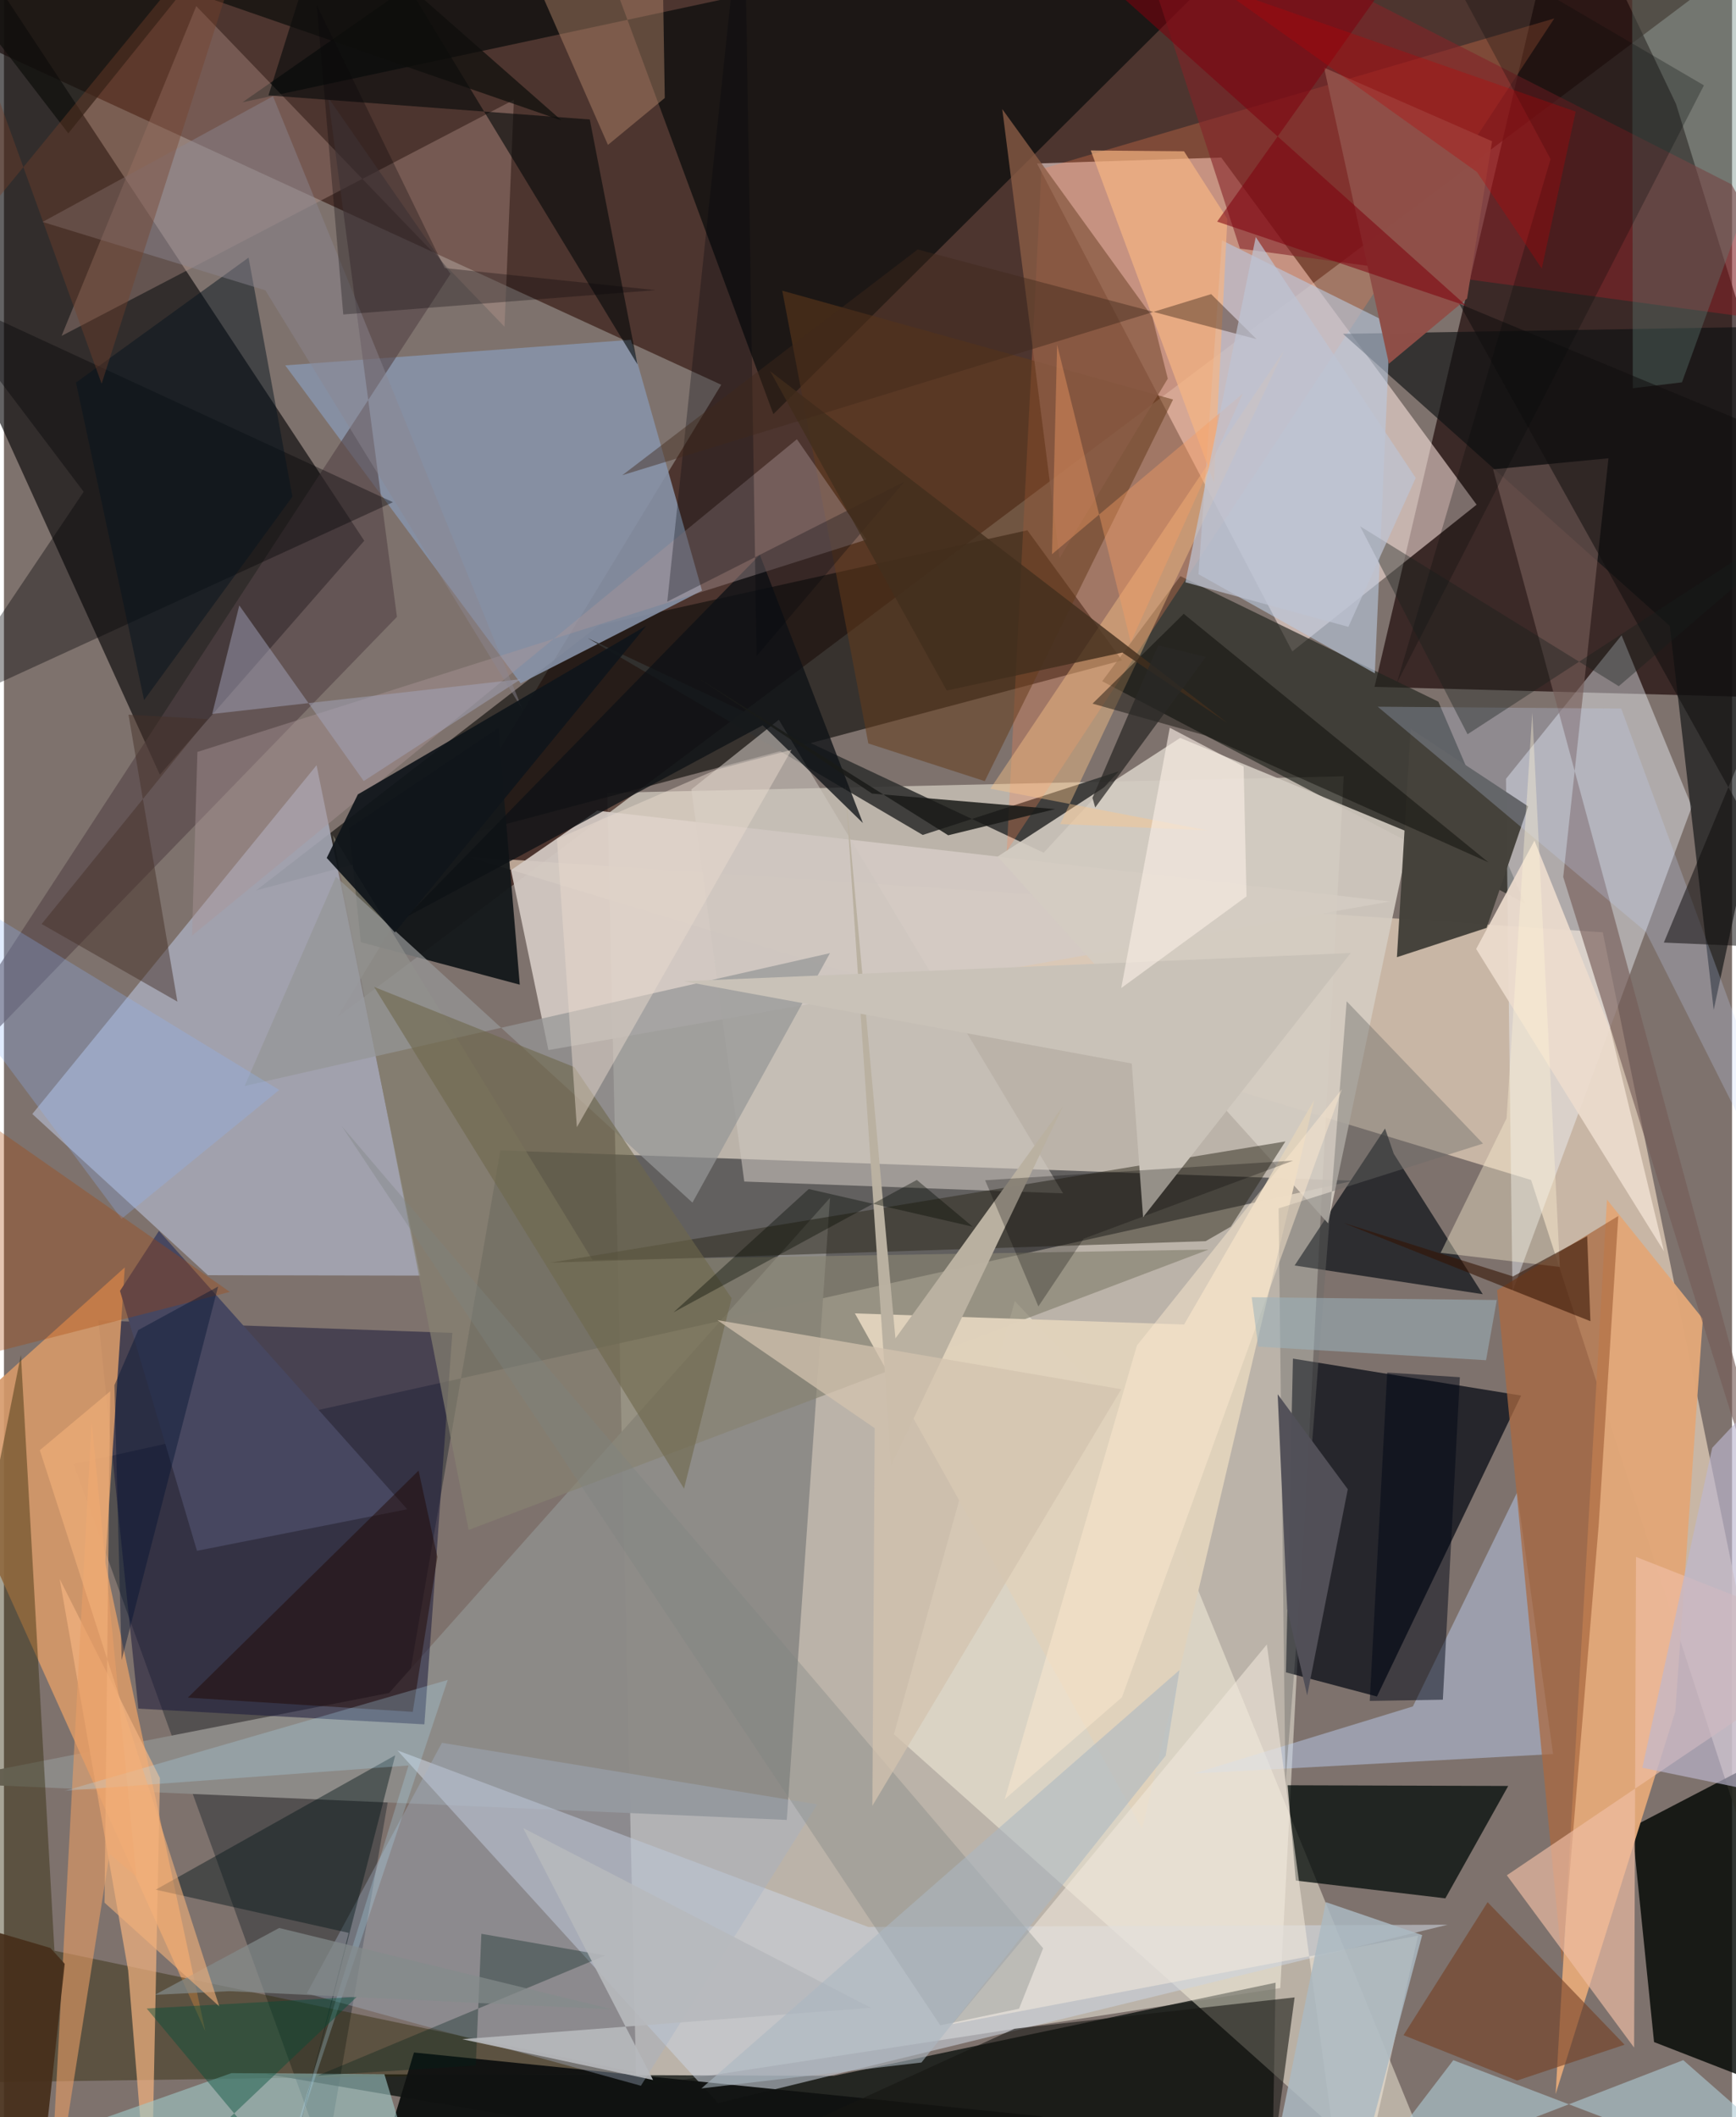 <svg xmlns="http://www.w3.org/2000/svg" width="228" height="278" viewBox="0 0 836 1024"><path fill="#7e726d" d="M0 0h836v1024H0z"/><path fill="#e1ddcf" fill-opacity=".612" d="M305.921 1009.33L291.85 383.482l356.285-8.021-30.676 586.1z"/><path fill="#35160f" fill-opacity=".655" d="M-62-2.065L898-62 161.231 491.994l185.775-305.903z"/><path fill="#1e0b0a" fill-opacity=".702" d="M808.898 50.311L898 338.51l-234.942-6.29L755.382-62z"/><path fill="#ffe8e3" fill-opacity=".557" d="M499.756 79.063l89.138-2.856L712.42 244.102l-89.154 70.98z"/><path fill="#050406" fill-opacity=".624" d="M-26.026-41.916l-27.55 132.784L75.406 374.695l98.9-113.162z"/><path fill="#444447" fill-opacity=".749" d="M155.604 1045.501L33.708 708.171l619.044-137.088-412.609-14.66z"/><path fill="#e6d0bc" fill-opacity=".714" d="M738.787 570.721L898 1062.081 773.452 450.919l-548.94-36.516z"/><path fill="#000611" fill-opacity=".698" d="M664.212 820.543l69.757-145.564-110.395-17.867-3.376 151.757z"/><path fill="#000805" fill-opacity=".714" d="M615.178 958.953l-2.2 127.047-485.986-82.884 274.575.889z"/><path fill="#100f0b" fill-opacity=".639" d="M540.924 319.39L121.997 430.648 287.91 302.423l207.185-45.945z"/><path fill="#a5a8b5" fill-opacity=".882" d="M201.442 616.96l-50.214-246.841L13.72 538.795l84.947 77.977z"/><path fill="#fff8e4" fill-opacity=".459" d="M489.02 629.242l-58.486 209.535L707.037 1086 545.159 689.343z"/><path fill="#000602" fill-opacity=".808" d="M898 826.26l-5.008 198.237-94.725-36.825-10.602-104.02z"/><path fill="#8d8b88" fill-opacity=".98" d="M399.632 579.348l-20.924 300.887-413.584-18.071 221.192-43.334z"/><path fill="#22241f" fill-opacity=".671" d="M693.914 339.358l41.76 97.471-204.376-107.342 37.826-50.813z"/><path fill="#e2a778" fill-opacity=".973" d="M775.494 580.206l46.382 57.653-13.324 189.936-57.896 185.017z"/><path fill="#030808" fill-opacity=".655" d="M635.867-62L115.424 49.456 275.129-62l97.095 262.298z"/><path fill="#8792a8" fill-opacity=".894" d="M337.708 285.648l-87.747 44.87-113.887-153.8 167.239-12.368z"/><path fill="#010a07" fill-opacity=".737" d="M621.012 863.471l3.949 46.098 72.346 8.595 30.412-54.359z"/><path fill="#f2f8ff" fill-opacity=".416" d="M782.56 307.266l-55.913 69.401 3.129 248.035 86.767-234.534z"/><path fill="#d4cbc4" fill-opacity=".922" d="M287.014 392.083l383.484 43.955-407.097 71.852-18.11-87.017z"/><path fill="#19173a" fill-opacity=".529" d="M203.394 834.017l-138.38-7.616-19.29-187.741 171.186 6.01z"/><path fill="#d69869" fill-opacity=".898" d="M48.983 755.715l48.444 226.788L-32.264 694.54l90.721-81.544z"/><path fill="#cbd3df" fill-opacity=".565" d="M698.399 930.92l-280.241 1.102-227.843-85.434 155.163 170.64z"/><path fill="#323231" fill-opacity=".898" d="M539.35 373.047l-36.36 39.388-220.588-103.8 162.077 95.202z"/><path fill="#ff8352" fill-opacity=".275" d="M501.938 81.748l-16.82 329.963 127.884-194.25L750.013 8.917z"/><path fill="#14181b" fill-opacity=".957" d="M239.113 352.166l10.424 124.086-76.903-20.556-5.72-55.117z"/><path fill="#0e1112" fill-opacity=".639" d="M805.883 302.722L647.77 161.468 898 157.3l-70.874 331.16z"/><path fill="#2d2504" fill-opacity=".416" d="M24.418 943.472l281.623 59.007L-62 1007.944 8.208 655.25z"/><path fill="#0e141a" fill-opacity=".725" d="M624.381 612.073l91.02 13.888-43.058-67.943-4.212-12.18z"/><path fill="#d3ccc2" fill-opacity=".902" d="M680.347 402.847l-111.322-45.95-88.335 57.394 159.892 177.403z"/><path fill="#bdd1f2" fill-opacity=".471" d="M749.412 848.374l-17.375-126.558L681.6 825.343l-106.055 32.463z"/><path fill="#878271" fill-opacity=".682" d="M284.713 609.402L159.105 403.929l65.705 336.048 357.94-135.605z"/><path fill="#bacae0" fill-opacity=".6" d="M670.59 156.626l-81.346-40.367-11.357 161.463 85.305 47.957z"/><path fill="#45423b" fill-opacity=".988" d="M737.364 390.016l-20.117 58.766-43.368 14.176 6.628-110.486z"/><path fill="#842227" fill-opacity=".588" d="M835.767 89.182L538.544-62l59.387 182.232 276.148 37.277z"/><path fill="#e0d2bc" fill-opacity=".98" d="M570.906 640.632l62.949-108.56-83.228 352.416L411.66 635.237z"/><path fill="#ba998f" fill-opacity=".369" d="M246.69 48.277l-4.529 109.769L93.03 2.952 27.87 162.458z"/><path fill="#aa6941" fill-opacity=".733" d="M753.799 949.882l-31.483-325.837 58.645-35.92-9.456 149.3z"/><path fill="#f3e9dc" fill-opacity=".553" d="M684.085 936.205l-225.216 42.779 152.08-183.601L650.435 1086z"/><path fill="#cdc6bf" fill-opacity=".573" d="M358.144 571.468l-25.592-189.669 42.315-33.697L512.39 577.19z"/><path fill="#101211" fill-opacity=".969" d="M752.27 1086l-250.842-62.463-303.076-30.816L170.27 1086z"/><path fill="#544346" fill-opacity=".612" d="M-62 558.516l252.114-260.153-33.245-251.161 59.146 85.279z"/><path fill="#f3b380" fill-opacity=".698" d="M75.458 859.969l-48.492-96.25L60.08 953.01 70.937 1086z"/><path fill="#2b261a" fill-opacity=".482" d="M581.384 600.297l12.133-7.006 26.41-41.213-355.408 58.616z"/><path fill="#a3b2c7" fill-opacity=".373" d="M146.51 964.151l65.368-121.209 181.585 29.76-85.33 136.11z"/><path fill="#959696" fill-opacity=".718" d="M160.597 424.03l172.479 157.646L399.608 461l-283.189 64.26z"/><path fill="#f0bea4" fill-opacity=".663" d="M789.538 753.027l-.915 237.323-61.57-83.336L894.179 794.08z"/><path fill="#643c1c" fill-opacity=".529" d="M565.587 193.23l-189.074-52.637L418.16 359.58l56.323 18.228z"/><path fill="#afcad4" fill-opacity=".608" d="M701.155 996.443L898 1071.563l-85.616-75.147-157.654 60.847z"/><path fill="#a0cbc9" fill-opacity=".592" d="M-9.504 1044.901l119.567-42.198 73.987.516L208.943 1086z"/><path fill="#755d58" fill-opacity=".639" d="M754.326 424.175l21.906-202.526-55.833 5.357L898 883.444z"/><path fill="#000204" fill-opacity=".365" d="M38.57 237.852L-35.779 139.4l223.952 103.506-221.051 101.41z"/><path fill="#031618" fill-opacity=".435" d="M189.293 848.967l-52.936 205.94 30.387-120.05-93.32-20.892z"/><path fill="#474760" fill-opacity=".988" d="M56.13 624.363l18.847-29.02 120.12 134.632-101.722 20.097z"/><path fill="#bab1a1" fill-opacity=".996" d="M431.269 647.342l81.134-112.42L429.18 708.73l-22.281-329.663z"/><path fill="#754024" fill-opacity=".612" d="M717.749 920.007l-40.68 64.327 54.947 21.952 51.994-17.33z"/><path fill="#0d1215" fill-opacity=".769" d="M365.67 268.301L194.525 443.6l172.523-92.805 48.484 47.288z"/><path fill="#ab9598" fill-opacity=".416" d="M93.583 363.684L417.264 260.99l-33.653-48.549L90.978 452.536z"/><path fill="#bf9071" fill-opacity=".427" d="M318.697-14.195L234.212-62l57.981 132.083 27.489-22.686z"/><path fill="#070b0a" fill-opacity=".624" d="M127.963 46.133L161.938-62l144.524 238.24-23.057-118.45z"/><path fill="#ecdccd" fill-opacity=".914" d="M712.212 458.978l90.856 146.243-25.865-106.987-36.794-91.644z"/><path fill="#191a18" fill-opacity=".851" d="M335.222 327.54l84.714 56.269 88.592 7.528-51.734 12.656z"/><path fill="#8a5c45" fill-opacity=".78" d="M555.53 153.204L482.95 52.768l27.708 217.229 52.368-86.865z"/><path fill="#fcc58a" fill-opacity=".416" d="M510.988 398.553l108.168-228.814-141.964 211.728 105.074 20.162z"/><path fill="#161612" fill-opacity=".576" d="M624.382 966.067l-135.498 15.167L259.72 1086l353.321-36.117z"/><path fill="#000715" fill-opacity=".49" d="M660.731 822.67l8.435-158.812 35.15 2.252-8.22 155.986z"/><path fill="#c2d4f8" fill-opacity=".247" d="M898 656.914l-103.727-206.28-129.688-108.83 117.804.922z"/><path fill="#bdb7cf" fill-opacity=".651" d="M826.413 700.253L898 623.748V876.67l-105.4-21.673z"/><path fill="#200800" fill-opacity=".475" d="M197.76 827.967l-108.787-6.886 111.613-109.796 9.08 41.788z"/><path fill="#050502" fill-opacity=".431" d="M526.627 340.32l54.287 15.315 137.233 61.445-147.41-120.192z"/><path fill="#e89d65" fill-opacity=".584" d="M51.092 896.657L21.195 1086l21.197-398.5L64.08 907.69z"/><path fill="#8f4f48" fill-opacity=".992" d="M638.651 32.722l31.344 143.19 37.828-31.548 12.091-76.046z"/><path fill="#6e674c" fill-opacity=".6" d="M329.002 719.998l23.017-92.088-76.08-111.783-96.863-38.784z"/><path fill="#c9c2b8" d="M545.588 514.384l-216.856-39.796L651.5 460.943 551.07 588.69z"/><path fill="#6b6b68" fill-opacity=".408" d="M649.563 484.29L619.94 862.41l-3.298-277.954 98.875-31.347z"/><path fill="#05141e" fill-opacity=".482" d="M67.794 338.615L34.859 185.04l83.485-60.446 21.197 115.604z"/><path fill="#7e8281" fill-opacity=".345" d="M163.352 544.596l339.375 397.708-11.656 29.242-38.113 8.029z"/><path fill="#607d76" fill-opacity=".361" d="M787.98 187.769l23.795-2.852L870.08 23.68l-82.467-61.767z"/><path fill="#f6b582" fill-opacity=".69" d="M525.772 72.778l59.592 160.637 6.486-127.573-20.978-32.68z"/><path fill="#0e0e0c" fill-opacity=".722" d="M269.745 58.261L132.946-62 31.135 64.497-62-56.799z"/><path fill="#a4a7bd" fill-opacity=".475" d="M174.05 377.768l76.017-49.296-149.343 16.858 13.126-52.498z"/><path fill="#0f0e0e" fill-opacity=".533" d="M803.01 455.893l74.862 3.248-173.843-312.247L898 227.386z"/><path fill="#fff4d4" fill-opacity=".376" d="M695.04 605.947l57.656 6.837-13.338-268.107-12.424 196.17z"/><path fill="#d2c2ae" fill-opacity=".745" d="M345.107 638.498l195.415 33.424-120.41 201.493 1.119-182.662z"/><path fill="#321100" fill-opacity=".565" d="M730.033 617.36l-82.199-25.952 119.656 47.613-1.566-41.12z"/><path fill="#8db6fb" fill-opacity=".271" d="M-62 429.956l118.9 159.55 76.26-62.336L-62 408.148z"/><path fill="#462f1a" fill-opacity=".925" d="M-62 917.316l84.474 24.85 6.916 7.666L14.566 1086z"/><path fill="#b2dcf5" fill-opacity=".263" d="M195.722 853.904L29.563 866.116l185.126-53.584-85.835 257.409z"/><path fill="#00060c" fill-opacity=".286" d="M364.113 317.272L358.063-62 320.9 290.99l114.734-58.032z"/><path fill="#f9eee4" fill-opacity=".627" d="M563.988 351.987l-23.481 125.912 60.604-44.348-1.39-62.82z"/><path fill="#ac4300" fill-opacity=".306" d="M-62 505.198l9.466 71.9 10.816 86.405L109.29 624.85z"/><path fill="#7f000d" fill-opacity=".549" d="M473.526-62L707.57 148.007l-120.654-40.819L707.11-62z"/><path fill="#050a0a" fill-opacity=".275" d="M822.398 41.281l-148.55 289.082 74.347-253.426-61.834-115.2z"/><path fill="#8a8691" fill-opacity=".455" d="M130.152 46.552l-111.476 60.8 107.795 33.065 124.57 203.099z"/><path fill="#10151b" fill-opacity=".922" d="M171.212 384.224l139.478-81.53L189.093 450.99l-32.95-36.04z"/><path fill="#021e1a" fill-opacity=".333" d="M290.896 945.787l-139.08 58.098 76.44-4.847 2.702-63.729z"/><path fill="#070609" fill-opacity=".294" d="M151.31 2.465l12.838 149.633 151.058-11.772-102.031-10.662z"/><path fill="#abbac2" fill-opacity=".839" d="M686.09 935.942l-46.593-15.949-22.764 111.408 45.857-6.654z"/><path fill="#463128" fill-opacity=".482" d="M98.536 347.795l-38.285-2.12L83.904 484.45l-65.666-37.533z"/><path fill="#e9dace" fill-opacity=".471" d="M344.553 372.302l36.46-9.656-103.86 182.547-9.638-139.447z"/><path fill="#ffecd2" fill-opacity=".455" d="M647.27 526.772L540.847 820.919l-56.699 49.311 63.944-219.444z"/><path fill="#9db2bb" fill-opacity=".545" d="M606.783 651.324l-3.158-23.901 118.577 1.35-5.207 29.117z"/><path fill="#000100" fill-opacity=".259" d="M474.658 570.841l149.008-9.488-101.327 37.749-21.91 32.77z"/><path fill="#525058" fill-opacity=".98" d="M616.188 674.347l33.923 45.945L630.47 820l-9.685-41.705z"/><path fill="#422e1d" fill-opacity=".804" d="M456.078 333.987l-85.434-154.475 221.15 170.104-50.74-34z"/><path fill="#b7b9bc" fill-opacity=".902" d="M419.424 971.097l-168.245-86.933L314.017 1006l-92.36-19.715z"/><path fill="#2a2926" fill-opacity=".725" d="M527.919 390.559l-1.325-4.673 31.797-73.778 23.013 5.64z"/><path fill="#f69d64" fill-opacity=".404" d="M509.491 166.777l-2.487 101.29 92.312-77.696-54.183 120.307z"/><path fill="#3f291b" fill-opacity=".431" d="M442.036 120.665L299.133 229.847l284.88-87.592 21.958 21.786z"/><path fill="#004d39" fill-opacity=".416" d="M69.056 971.444l47.15 56.529-7.378-3.384 61.874-58.78z"/><path fill="#171f1d" fill-opacity=".376" d="M898 231.606L708.043 355.13l-51.97-100.575 125.122 77.333z"/><path fill="#abb7c2" fill-opacity=".584" d="M443.86 997.564l118.152-148.39 6.691-41.429-231.298 202.343z"/><path fill="#743f29" fill-opacity=".396" d="M47.255 185.592L-42.255-62-5.882 99.488 126.292-62z"/><path fill="#bec3d3" fill-opacity=".706" d="M650.384 303.187l-78.843-21.555 34.04-167.002 77.393 116.536z"/><path fill="#848b8b" fill-opacity=".706" d="M73.032 964.811l36.002-1.753 185.434 8.824-161.33-39.385z"/><path fill="#bf0004" fill-opacity=".306" d="M760.344 53.978L587.036-6.485 712.612 83.21l31.345 46.685z"/><path fill="#001131" fill-opacity=".412" d="M53.437 669.96l11.545-26.656 38.612-21.046-46.656 180.65z"/><path fill="#040901" fill-opacity=".373" d="M389.341 575.091l79.292 18.209-27.014-22.609-117.69 64.029z"/><path fill="#f3b17a" fill-opacity=".6" d="M104.142 970.38L17.354 701.396l34.047-28.491-2.757 247.347z"/></svg>